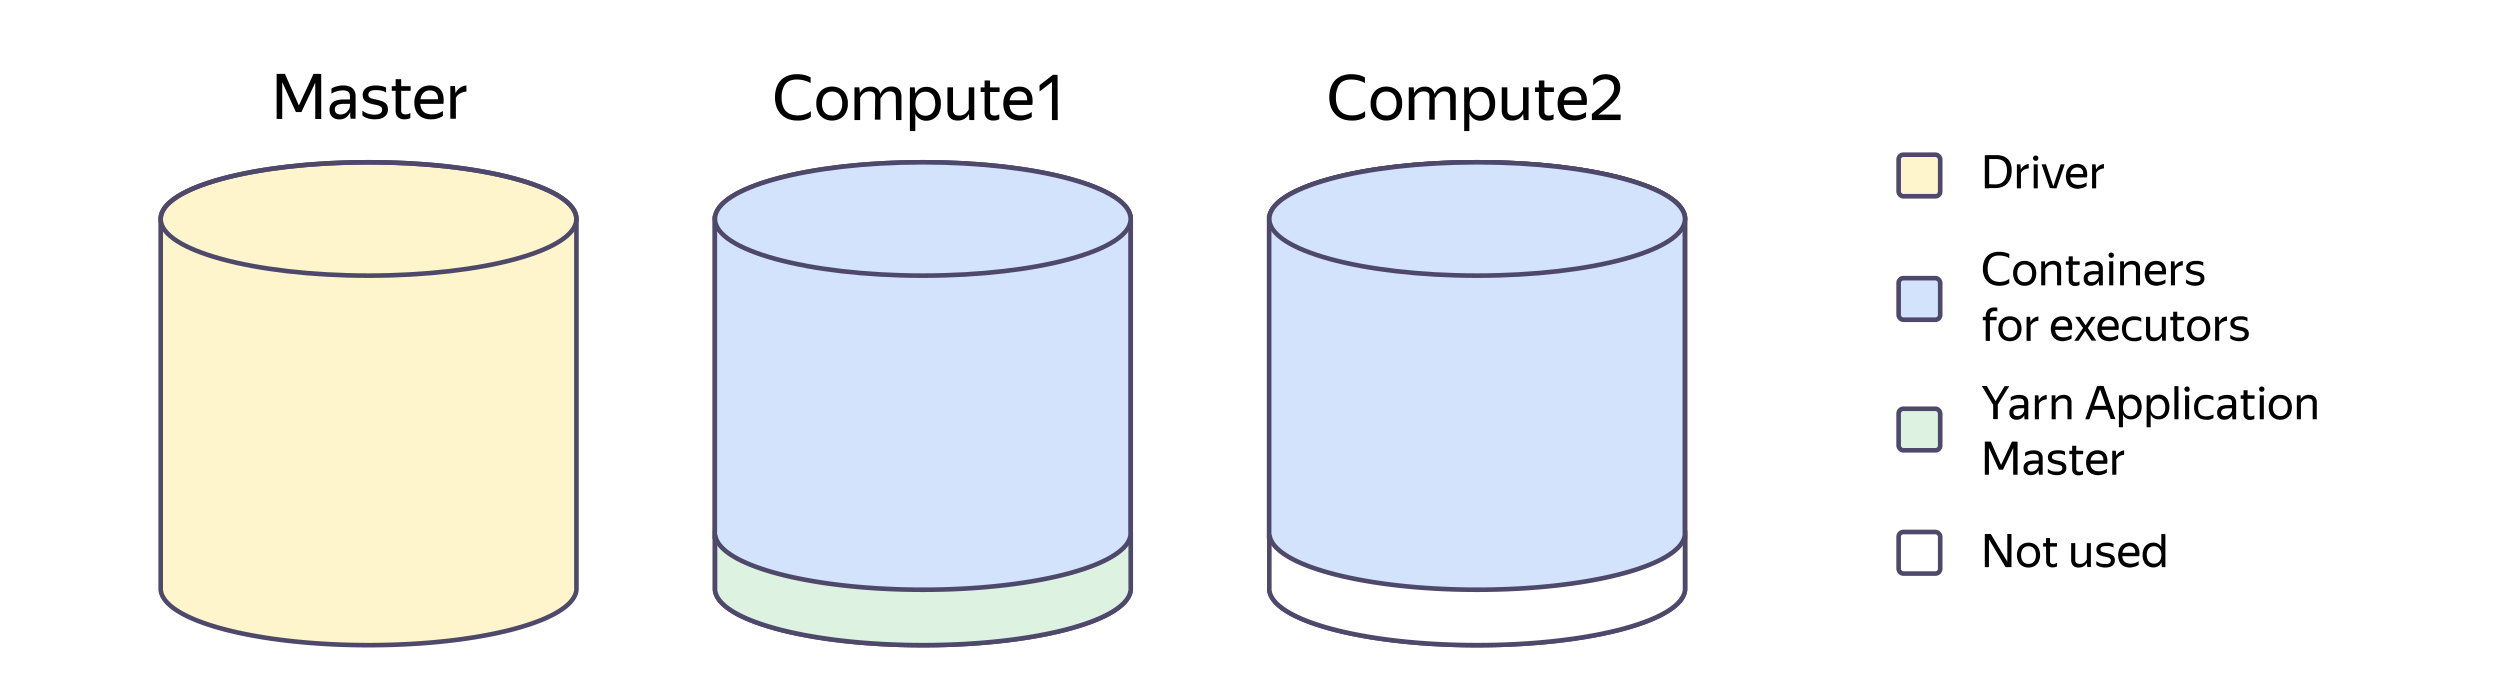<svg xmlns="http://www.w3.org/2000/svg" width="541.22" height="151.22"><path fill="#fff" d="M0 0h541.22v151.22H0z"/><path d="M172.63 26.1a5.63 5.63 0 0 1-2-.34 4.22 4.22 0 0 1-1.51-1 4.45 4.45 0 0 1-1-1.58 6.25 6.25 0 0 1-.34-2.1 6.54 6.54 0 0 1 .32-2.11 4.16 4.16 0 0 1 .92-1.57 4.05 4.05 0 0 1 1.51-1 5.8 5.8 0 0 1 2-.34 8.32 8.32 0 0 1 1.12.08 7.12 7.12 0 0 1 1 .24 4.65 4.65 0 0 1 .84.39v1.22a4.36 4.36 0 0 0-.87-.41 7.59 7.59 0 0 0-1-.27 6.59 6.59 0 0 0-1.09-.09 3.74 3.74 0 0 0-1.9.43 2.6 2.6 0 0 0-1.05 1.34 5.37 5.37 0 0 0-.37 2.14 5.12 5.12 0 0 0 .4 2.13 2.72 2.72 0 0 0 1.19 1.29 4 4 0 0 0 1.94.43 5 5 0 0 0 1-.1 4.91 4.91 0 0 0 .94-.3 4.3 4.3 0 0 0 .85-.5v1.23a2.81 2.81 0 0 1-.79.44 5.07 5.07 0 0 1-1 .28 5.93 5.93 0 0 1-1.11.07ZM180.12 26.1a3.55 3.55 0 0 1-1.73-.43 3.13 3.13 0 0 1-1.22-1.25 4.13 4.13 0 0 1-.45-2 4 4 0 0 1 .45-2 3.13 3.13 0 0 1 1.22-1.25 3.55 3.55 0 0 1 1.73-.43 3.64 3.64 0 0 1 1.76.43 3.06 3.06 0 0 1 1.22 1.25 4 4 0 0 1 .45 2 4.13 4.13 0 0 1-.45 2 3.06 3.06 0 0 1-1.22 1.25 3.64 3.64 0 0 1-1.76.43Zm0-1.08a2.24 2.24 0 0 0 1.14-.28 1.9 1.9 0 0 0 .78-.85 3.35 3.35 0 0 0 .29-1.47 3.29 3.29 0 0 0-.29-1.47 2 2 0 0 0-.78-.85 2.35 2.35 0 0 0-1.14-.28 2.26 2.26 0 0 0-1.11.28 2 2 0 0 0-.78.85 3.29 3.29 0 0 0-.28 1.47 3.35 3.35 0 0 0 .28 1.47 1.9 1.9 0 0 0 .78.85 2.16 2.16 0 0 0 1.11.25ZM189.47 20.99a1.43 1.43 0 0 0-.15-.72.94.94 0 0 0-.44-.37 1.92 1.92 0 0 0-.67-.11 2.08 2.08 0 0 0-.87.17 2 2 0 0 0-.64.47 4.42 4.42 0 0 0-.49.71v4.85h-1.23V18.9h1.05l.12 1.26a2.33 2.33 0 0 1 .51-.71 2.28 2.28 0 0 1 .77-.5 2.73 2.73 0 0 1 1.07-.19 2.17 2.17 0 0 1 1.47.49 2.13 2.13 0 0 1 .63 1.5v.08a.25.25 0 0 1 0 .08v5h-1.2Zm4.46.14a1.69 1.69 0 0 0-.15-.76 1 1 0 0 0-.44-.43 1.38 1.38 0 0 0-.67-.15 1.71 1.71 0 0 0-.88.21 2 2 0 0 0-.64.54 6.21 6.21 0 0 0-.49.76l-.14-.81a2.65 2.65 0 0 1 .54-.93 2.46 2.46 0 0 1 .84-.61 2.87 2.87 0 0 1 1.12-.22 2.36 2.36 0 0 1 1.13.25 1.71 1.71 0 0 1 .74.74 2.74 2.74 0 0 1 .26 1.26v5.01h-1.17ZM196.98 18.9h1.05l.12 1.39v.64l-.15 1.38.15 1.47v4.59h-1.17Zm.7 3.55v-.4a5.27 5.27 0 0 1 .26-1.29 3.34 3.34 0 0 1 .56-1 2.63 2.63 0 0 1 .88-.71 2.86 2.86 0 0 1 1.2-.25 3.12 3.12 0 0 1 1.53.4 3 3 0 0 1 1.14 1.21 4.32 4.32 0 0 1 .43 2.05 4.36 4.36 0 0 1-.44 2.06 3 3 0 0 1-1.16 1.21 3.08 3.08 0 0 1-1.56.41 2.54 2.54 0 0 1-1.21-.28 2.5 2.5 0 0 1-.89-.76 3.25 3.25 0 0 1-.56-1.15 5.21 5.21 0 0 1-.14-1.5Zm4.77 0a3.51 3.51 0 0 0-.26-1.43 1.88 1.88 0 0 0-.74-.87 2 2 0 0 0-1.09-.3 2.19 2.19 0 0 0-1.11.29 2 2 0 0 0-.79.86 3.15 3.15 0 0 0-.29 1.45 3.12 3.12 0 0 0 .29 1.45 2 2 0 0 0 .79.87 2.18 2.18 0 0 0 1.11.28 2.06 2.06 0 0 0 1.09-.29 2 2 0 0 0 .74-.87 3.6 3.6 0 0 0 .3-1.47ZM209.72 24.69a2.45 2.45 0 0 1-.52.72 2.37 2.37 0 0 1-.79.5 2.93 2.93 0 0 1-1.11.19 2.6 2.6 0 0 1-1.15-.25 1.79 1.79 0 0 1-.77-.75 2.61 2.61 0 0 1-.27-1.26V18.9h1.21v4.94a1.32 1.32 0 0 0 .17.72 1 1 0 0 0 .48.36 2 2 0 0 0 .67.1 2.31 2.31 0 0 0 .91-.16 2 2 0 0 0 .66-.46 2.87 2.87 0 0 0 .51-.7v-4.8h1.2v7.09h-1.07l-.1-1.27ZM212.3 19.92v-1h4.1v1Zm.85-2.5h1.19v6.74a.83.83 0 0 0 .24.66 1.2 1.2 0 0 0 .78.2 1.61 1.61 0 0 0 .51-.07 1.65 1.65 0 0 0 .46-.23v1.09a1.79 1.79 0 0 1-.57.21 3.43 3.43 0 0 1-.71.08 2.11 2.11 0 0 1-1.1-.26 1.51 1.51 0 0 1-.61-.67 2 2 0 0 1-.19-.86ZM220.85 26.1a4.21 4.21 0 0 1-2-.44 2.88 2.88 0 0 1-1.23-1.26 4.77 4.77 0 0 1-.16-3.51 3.22 3.22 0 0 1 .7-1.16 2.86 2.86 0 0 1 1.06-.72 3.42 3.42 0 0 1 1.33-.25 3.36 3.36 0 0 1 1.43.23 2.48 2.48 0 0 1 1 .8 3.09 3.09 0 0 1 .5 1.26 5.14 5.14 0 0 1 0 1.66h-5.58v-1h4.88l-.45.25a3 3 0 0 0 0-.91 1.74 1.74 0 0 0-.31-.69 1.3 1.3 0 0 0-.58-.42 2.05 2.05 0 0 0-.81-.15 2.14 2.14 0 0 0-.84.17 1.88 1.88 0 0 0-.67.48 2.23 2.23 0 0 0-.43.81 3.61 3.61 0 0 0-.16 1.14 3.43 3.43 0 0 0 .27 1.44 1.89 1.89 0 0 0 .83.87 3.12 3.12 0 0 0 1.35.29 4.6 4.6 0 0 0 .84-.08 3.9 3.9 0 0 0 .8-.25 7.58 7.58 0 0 0 .74-.4v1.07a3.41 3.41 0 0 1-.73.4 5.59 5.59 0 0 1-.85.25 4.6 4.6 0 0 1-.93.12ZM228.98 25.99h-1.24v-8.6l.23.17-2.92 2.25v-1.37l2.9-2.24h1ZM292.63 26.1a5.63 5.63 0 0 1-2-.34 4.22 4.22 0 0 1-1.51-1 4.45 4.45 0 0 1-1-1.58 6.25 6.25 0 0 1-.34-2.1 6.54 6.54 0 0 1 .32-2.11 4.16 4.16 0 0 1 .92-1.57 4.05 4.05 0 0 1 1.51-1 5.8 5.8 0 0 1 2-.34 8.32 8.32 0 0 1 1.12.08 7.12 7.12 0 0 1 1 .24 4.65 4.65 0 0 1 .84.39v1.22a4.36 4.36 0 0 0-.87-.41 7.59 7.59 0 0 0-1-.27 6.59 6.59 0 0 0-1.09-.09 3.74 3.74 0 0 0-1.9.43 2.6 2.6 0 0 0-1.05 1.34 5.37 5.37 0 0 0-.37 2.14 5.12 5.12 0 0 0 .4 2.13 2.72 2.72 0 0 0 1.19 1.29 4 4 0 0 0 1.94.43 5 5 0 0 0 1-.1 4.91 4.91 0 0 0 .94-.3 4.3 4.3 0 0 0 .85-.5v1.23a2.81 2.81 0 0 1-.79.44 5.07 5.07 0 0 1-1 .28 5.93 5.93 0 0 1-1.11.07ZM300.12 26.1a3.55 3.55 0 0 1-1.73-.43 3.13 3.13 0 0 1-1.22-1.25 4.13 4.13 0 0 1-.45-2 4 4 0 0 1 .45-2 3.13 3.13 0 0 1 1.22-1.25 3.55 3.55 0 0 1 1.73-.43 3.64 3.64 0 0 1 1.76.43 3.06 3.06 0 0 1 1.22 1.25 4 4 0 0 1 .45 2 4.13 4.13 0 0 1-.45 2 3.06 3.06 0 0 1-1.22 1.25 3.64 3.64 0 0 1-1.76.43Zm0-1.08a2.24 2.24 0 0 0 1.14-.28 1.9 1.9 0 0 0 .78-.85 3.35 3.35 0 0 0 .29-1.47 3.29 3.29 0 0 0-.29-1.47 2 2 0 0 0-.78-.85 2.35 2.35 0 0 0-1.14-.28 2.26 2.26 0 0 0-1.11.28 2 2 0 0 0-.78.85 3.29 3.29 0 0 0-.28 1.47 3.35 3.35 0 0 0 .28 1.47 1.9 1.9 0 0 0 .78.85 2.16 2.16 0 0 0 1.11.25ZM309.47 20.99a1.43 1.43 0 0 0-.15-.72.94.94 0 0 0-.44-.37 1.92 1.92 0 0 0-.67-.11 2.08 2.08 0 0 0-.87.17 2 2 0 0 0-.64.47 4.42 4.42 0 0 0-.49.71v4.85h-1.23V18.9h1.05l.12 1.26a2.33 2.33 0 0 1 .51-.71 2.28 2.28 0 0 1 .77-.5 2.73 2.73 0 0 1 1.07-.19 2.17 2.17 0 0 1 1.47.49 2.13 2.13 0 0 1 .63 1.5v.08a.25.25 0 0 1 0 .08v5h-1.2Zm4.46.14a1.69 1.69 0 0 0-.15-.76 1 1 0 0 0-.44-.43 1.38 1.38 0 0 0-.67-.15 1.71 1.71 0 0 0-.88.21 2 2 0 0 0-.64.54 6.21 6.21 0 0 0-.49.76l-.14-.81a2.65 2.65 0 0 1 .54-.93 2.46 2.46 0 0 1 .84-.61 2.87 2.87 0 0 1 1.12-.22 2.36 2.36 0 0 1 1.13.25 1.71 1.71 0 0 1 .74.74 2.74 2.74 0 0 1 .26 1.26v5.01h-1.17ZM316.98 18.9h1l.12 1.39v.64l-.15 1.38.15 1.47v4.59h-1.12Zm.7 3.55v-.4a5.27 5.27 0 0 1 .26-1.29 3.34 3.34 0 0 1 .56-1 2.63 2.63 0 0 1 .88-.71 2.86 2.86 0 0 1 1.2-.25 3.12 3.12 0 0 1 1.53.4 3 3 0 0 1 1.14 1.21 4.32 4.32 0 0 1 .43 2.05 4.36 4.36 0 0 1-.44 2.06 3 3 0 0 1-1.16 1.21 3.08 3.08 0 0 1-1.56.41 2.54 2.54 0 0 1-1.21-.28 2.5 2.5 0 0 1-.89-.76 3.25 3.25 0 0 1-.56-1.15 5.21 5.21 0 0 1-.14-1.5Zm4.77 0a3.51 3.51 0 0 0-.26-1.43 1.88 1.88 0 0 0-.74-.87 2 2 0 0 0-1.09-.3 2.19 2.19 0 0 0-1.11.29 2 2 0 0 0-.79.86 3.15 3.15 0 0 0-.29 1.45 3.12 3.12 0 0 0 .29 1.45 2 2 0 0 0 .79.87 2.18 2.18 0 0 0 1.11.28 2.06 2.06 0 0 0 1.09-.29 2 2 0 0 0 .74-.87 3.6 3.6 0 0 0 .3-1.47ZM329.72 24.69a2.45 2.45 0 0 1-.52.72 2.37 2.37 0 0 1-.79.5 2.93 2.93 0 0 1-1.11.19 2.6 2.6 0 0 1-1.15-.25 1.79 1.79 0 0 1-.77-.75 2.61 2.61 0 0 1-.27-1.26V18.9h1.21v4.94a1.32 1.32 0 0 0 .17.72 1 1 0 0 0 .48.36 2 2 0 0 0 .67.1 2.31 2.31 0 0 0 .91-.16 2 2 0 0 0 .66-.46 2.87 2.87 0 0 0 .51-.7v-4.8h1.2v7.09h-1.07l-.1-1.27ZM332.3 19.92v-1h4.1v1Zm.85-2.5h1.19v6.74a.83.83 0 0 0 .24.66 1.2 1.2 0 0 0 .78.2 1.61 1.61 0 0 0 .51-.07 1.65 1.65 0 0 0 .46-.23v1.09a1.79 1.79 0 0 1-.57.21 3.43 3.43 0 0 1-.71.08 2.11 2.11 0 0 1-1.1-.26 1.51 1.51 0 0 1-.61-.67 2 2 0 0 1-.19-.86ZM340.85 26.1a4.21 4.21 0 0 1-2-.44 2.88 2.88 0 0 1-1.23-1.26 4.77 4.77 0 0 1-.16-3.51 3.22 3.22 0 0 1 .7-1.16 2.86 2.86 0 0 1 1.06-.72 3.42 3.42 0 0 1 1.33-.25 3.36 3.36 0 0 1 1.43.23 2.48 2.48 0 0 1 1 .8 3.09 3.09 0 0 1 .5 1.26 5.14 5.14 0 0 1 0 1.66h-5.58v-1h4.88l-.45.25a3 3 0 0 0 0-.91 1.74 1.74 0 0 0-.31-.69 1.3 1.3 0 0 0-.58-.42 2.05 2.05 0 0 0-.81-.15 2.14 2.14 0 0 0-.84.17 1.88 1.88 0 0 0-.67.48 2.23 2.23 0 0 0-.43.81 3.61 3.61 0 0 0-.16 1.14 3.43 3.43 0 0 0 .27 1.44 1.89 1.89 0 0 0 .83.87 3.12 3.12 0 0 0 1.35.29 4.6 4.6 0 0 0 .84-.08 3.9 3.9 0 0 0 .8-.25 7.58 7.58 0 0 0 .74-.4v1.07a3.41 3.41 0 0 1-.73.4 5.59 5.59 0 0 1-.85.25 4.6 4.6 0 0 1-.93.12ZM350.83 25.99h-6.21v-1.32c.77-.62 1.43-1.17 2-1.64s1-.9 1.38-1.27a8.14 8.14 0 0 0 .85-1 3.55 3.55 0 0 0 .45-.89 3.14 3.14 0 0 0 .13-.86 2 2 0 0 0-.23-1 1.62 1.62 0 0 0-.66-.61 2.12 2.12 0 0 0-1-.22 2.89 2.89 0 0 0-.91.15 3.39 3.39 0 0 0-.89.45 5.59 5.59 0 0 0-.83.74v-1.35a4.08 4.08 0 0 1 .79-.61 3.16 3.16 0 0 1 .89-.37 4.09 4.09 0 0 1 1-.12 3.86 3.86 0 0 1 1.69.34 2.59 2.59 0 0 1 1.1 1 2.88 2.88 0 0 1 .38 1.5 3.77 3.77 0 0 1-.15 1.06 3.58 3.58 0 0 1-.47 1 8.15 8.15 0 0 1-.91 1.12c-.39.4-.87.84-1.44 1.33s-1.26 1-2.07 1.65l-.12-.26h5.26Z"/><path fill="#fff5cc" stroke="#4e496b" stroke-miterlimit="10" d="M124.79 47.4c0-6.78-20.15-12.27-45-12.27s-45 5.49-45 12.27v80.27c.54 6.65 20.46 12 45 12s44.44-5.35 45-12v-80a2.48 2.48 0 0 0 0-.27Z"/><ellipse cx="79.78" cy="47.4" fill="none" stroke="#4e496b" stroke-miterlimit="10" rx="45" ry="12.27"/><path fill="#d3e3fc" stroke="#4e496b" stroke-miterlimit="10" d="M244.79 47.4c0-6.78-20.15-12.27-45-12.27s-45 5.49-45 12.27v80.27c.54 6.65 20.46 12 45 12s44.44-5.35 45-12v-80a2.48 2.48 0 0 0 0-.27Z"/><path fill="#ddf2e1" stroke="#4e496b" stroke-miterlimit="10" d="M244.79 115.4c0-6.78-20.15-12.27-45-12.27s-45 5.49-45 12.27v12.27c.54 6.65 20.46 12 45 12s44.44-5.35 45-12v-12a2.48 2.48 0 0 0 0-.27Z"/><ellipse cx="319.78" cy="47.4" fill="none" stroke="#4e496b" stroke-miterlimit="10" rx="45" ry="12.27"/><path d="M59.89 15.99h1.21v9.76h-1.21Zm4.73 8.27h-.56l-3.77-8.27h1.39l3.38 7.66Zm.63 0h-1.21l3.84-8.27h1.27Zm3-8.26h1.29v9.76h-1.29ZM75.73 22.99l.27.63a2.5 2.5 0 0 1-.08.4 2.77 2.77 0 0 1-.26.57 2.52 2.52 0 0 1-.47.6 2.07 2.07 0 0 1-.72.48 2.74 2.74 0 0 1-1 .18 2.45 2.45 0 0 1-1.11-.24 1.83 1.83 0 0 1-.75-.71 2.22 2.22 0 0 1-.26-1.13 2.1 2.1 0 0 1 .36-1.27 2.19 2.19 0 0 1 1.06-.74 5.57 5.57 0 0 1 1.69-.23h1.42v.95h-1.35a4.22 4.22 0 0 0-1.16.13 1.35 1.35 0 0 0-.67.41 1.08 1.08 0 0 0-.21.68 1.25 1.25 0 0 0 .13.56.92.92 0 0 0 .4.38 1.4 1.4 0 0 0 .66.14 1.88 1.88 0 0 0 1-.23 2.14 2.14 0 0 0 .64-.54 2.61 2.61 0 0 0 .35-.61 1.13 1.13 0 0 0 .06-.41Zm-1.69-3.41a4 4 0 0 0-.74.08 4.5 4.5 0 0 0-.77.23 5 5 0 0 0-.77.38v-1.09a4.23 4.23 0 0 1 1.16-.5 4.89 4.89 0 0 1 1.29-.18 4.08 4.08 0 0 1 1.49.24 2 2 0 0 1 .92.75 2.37 2.37 0 0 1 .36 1.27v4.39a5 5 0 0 0 0 .55h-1.07c0-.13-.05-.31-.08-.54s0-.43 0-.61l-.07-.73v-2.9a1.63 1.63 0 0 0-.16-.79 1 1 0 0 0-.53-.44 3 3 0 0 0-1.03-.13ZM81.07 25.83a4.81 4.81 0 0 1-1-.1 4 4 0 0 1-.9-.29 2.66 2.66 0 0 1-.71-.44v-1.07a2.47 2.47 0 0 0 .5.36 4 4 0 0 0 .63.29 4.21 4.21 0 0 0 .72.18 4.76 4.76 0 0 0 .75.07 3.82 3.82 0 0 0 .72-.07 1.72 1.72 0 0 0 .53-.21.84.84 0 0 0 .31-.34 1 1 0 0 0 .1-.46.88.88 0 0 0-.14-.51 1.2 1.2 0 0 0-.52-.34 6.76 6.76 0 0 0-1.08-.28 7 7 0 0 1-1.16-.32 2.48 2.48 0 0 1-.76-.43 1.44 1.44 0 0 1-.41-.57 2 2 0 0 1-.13-.76 1.78 1.78 0 0 1 .34-1.1 2.24 2.24 0 0 1 1-.7 4.31 4.31 0 0 1 1.51-.24 5.69 5.69 0 0 1 .83.06 7.65 7.65 0 0 1 .78.16 2.41 2.41 0 0 1 .6.25v1.08a2.2 2.2 0 0 0-.59-.31 4.62 4.62 0 0 0-.73-.17 4.54 4.54 0 0 0-.85-.06 3.51 3.51 0 0 0-.94.1 1.17 1.17 0 0 0-.55.33.94.94 0 0 0-.17.57 1 1 0 0 0 .06.36.59.59 0 0 0 .24.26 2.29 2.29 0 0 0 .53.22 8.3 8.3 0 0 0 .88.21 7.56 7.56 0 0 1 1.18.32 2.62 2.62 0 0 1 .78.44 1.39 1.39 0 0 1 .43.59 2.18 2.18 0 0 1 .13.81 1.91 1.91 0 0 1-.19.89 1.77 1.77 0 0 1-.56.66 2.53 2.53 0 0 1-.89.42 4.82 4.82 0 0 1-1.27.14ZM84.81 19.66v-1h4.09v1Zm.84-2.51h1.2v6.75a.83.83 0 0 0 .23.65 1.17 1.17 0 0 0 .79.21 1.7 1.7 0 0 0 .51-.08 1.57 1.57 0 0 0 .45-.22v1.09a1.7 1.7 0 0 1-.57.21 3.33 3.33 0 0 1-.7.07 2 2 0 0 1-1.11-.26 1.54 1.54 0 0 1-.61-.66 2 2 0 0 1-.19-.86ZM93.35 25.83a4.14 4.14 0 0 1-2-.43 2.85 2.85 0 0 1-1.24-1.26 4.45 4.45 0 0 1-.41-2 4.4 4.4 0 0 1 .28-1.52 3.46 3.46 0 0 1 .7-1.16 3.11 3.11 0 0 1 1.06-.72 3.67 3.67 0 0 1 1.34-.24 3.4 3.4 0 0 1 1.4.27 2.37 2.37 0 0 1 1 .8 3 3 0 0 1 .5 1.26 5.12 5.12 0 0 1 0 1.66h-5.62v-1h4.87l-.45.24a2.71 2.71 0 0 0 0-.91 1.71 1.71 0 0 0-.32-.68 1.44 1.44 0 0 0-.57-.43 2.31 2.31 0 0 0-.82-.14 2.13 2.13 0 0 0-.84.16 1.68 1.68 0 0 0-.66.49 2.13 2.13 0 0 0-.44.8 3.94 3.94 0 0 0-.15 1.14 3.2 3.2 0 0 0 .28 1.43 1.76 1.76 0 0 0 .83.87 3 3 0 0 0 1.41.3 4.6 4.6 0 0 0 .84-.08 3.74 3.74 0 0 0 .8-.26 4.06 4.06 0 0 0 .74-.4v1.08a3.89 3.89 0 0 1-.73.39 4.43 4.43 0 0 1-.85.25 4.6 4.6 0 0 1-.95.09ZM100.98 19.83a3.48 3.48 0 0 0-1 .22 2.65 2.65 0 0 0-.79.46 2 2 0 0 0-.5.7v4.49h-1.2v-7.07h1l.12 1.54a3.32 3.32 0 0 1 .57-.82 3.13 3.13 0 0 1 .78-.57 3 3 0 0 1 1-.28Z"/><path fill="#d3e3fc" stroke="#4e496b" stroke-miterlimit="10" d="M244.75 115.83a3.28 3.28 0 0 0 0-.43 3 3 0 0 0 0-.43v-67.8h-90v69h.14c1.46 6.42 21 11.5 44.9 11.5s43.44-5.08 44.9-11.5h.06Z"/><ellipse cx="199.78" cy="47.4" fill="#d3e3fc" stroke="#4e496b" stroke-miterlimit="10" rx="45" ry="12.27"/><path fill="#d3e3fc" stroke="#4e496b" stroke-miterlimit="10" d="M364.79 47.4c0-6.78-20.15-12.27-45-12.27s-45 5.49-45 12.27v80.27c.54 6.65 20.46 12 45 12s44.44-5.35 45-12v-80a2.48 2.48 0 0 0 0-.27Z"/><path fill="#fff" stroke="#4e496b" stroke-miterlimit="10" d="M364.79 115.4c0-6.78-20.15-12.27-45-12.27s-45 5.49-45 12.27v12.27c.54 6.65 20.46 12 45 12s44.44-5.35 45-12v-12a2.48 2.48 0 0 0 0-.27Z"/><path fill="#d3e3fc" stroke="#4e496b" stroke-miterlimit="10" d="M364.75 115.83a3.28 3.28 0 0 0 0-.43 3 3 0 0 0 0-.43v-67.8h-90v69h.14c1.46 6.42 21 11.5 44.9 11.5s43.44-5.08 44.9-11.5h.06Z"/><ellipse cx="319.78" cy="47.4" fill="#d3e3fc" stroke="#4e496b" stroke-miterlimit="10" rx="45" ry="12.27"/><path d="M429.69 33.6h.94v7.17h-.94Zm2.3 6.32a3 3 0 0 0 1-.17 2.08 2.08 0 0 0 .78-.53 2.46 2.46 0 0 0 .51-.9 4.28 4.28 0 0 0 .2-1.33 3.71 3.71 0 0 0-.18-1.25 1.91 1.91 0 0 0-.5-.78 1.81 1.81 0 0 0-.75-.4 3.58 3.58 0 0 0-.95-.12h-1.76v-.86h1.76a4.78 4.78 0 0 1 1.34.17 2.77 2.77 0 0 1 1.08.55 2.52 2.52 0 0 1 .72 1 4.26 4.26 0 0 1 .26 1.59 4.94 4.94 0 0 1-.26 1.66 3.28 3.28 0 0 1-.73 1.2 3.11 3.11 0 0 1-1.12.73 4 4 0 0 1-1.4.24h-1.65v-.85ZM439.2 36.46a2.43 2.43 0 0 0-.74.16 1.74 1.74 0 0 0-.58.34 1.46 1.46 0 0 0-.37.51v3.3h-.88v-5.19h.77l.09 1.13a2.11 2.11 0 0 1 1-1 2 2 0 0 1 .7-.21ZM440.72 34.82a.58.58 0 0 1-.43-.17.54.54 0 0 1-.16-.4.56.56 0 0 1 .16-.41.54.54 0 0 1 .43-.17.52.52 0 0 1 .3.08.55.55 0 0 1 .19.21.54.54 0 0 1 .07.29.59.59 0 0 1-.07.29.54.54 0 0 1-.49.28Zm-.45.76h.88v5.19h-.88ZM441.98 35.58h.95l1.72 5.15h-.88Zm5 0-1.78 5.19h-.83l1.73-5.19ZM449.91 40.87a3.12 3.12 0 0 1-1.46-.32 2.13 2.13 0 0 1-.9-.93 3.51 3.51 0 0 1-.12-2.58 2.33 2.33 0 0 1 .51-.85 2.08 2.08 0 0 1 .78-.53 2.63 2.63 0 0 1 1-.18 2.37 2.37 0 0 1 1 .2 1.77 1.77 0 0 1 .72.58 2.42 2.42 0 0 1 .37.93 3.85 3.85 0 0 1 0 1.22h-4.1v-.74h3.58l-.33.18a2.08 2.08 0 0 0 0-.67 1.28 1.28 0 0 0-.23-.5 1.06 1.06 0 0 0-.43-.32 1.57 1.57 0 0 0-.6-.1 1.54 1.54 0 0 0-.61.12 1.23 1.23 0 0 0-.49.35 1.57 1.57 0 0 0-.32.6 2.66 2.66 0 0 0-.12.84 2.49 2.49 0 0 0 .2 1 1.35 1.35 0 0 0 .61.64 2.26 2.26 0 0 0 1 .22 3.18 3.18 0 0 0 .62-.06 3.12 3.12 0 0 0 .59-.19 3.5 3.5 0 0 0 .54-.29v.79a3 3 0 0 1-.53.29 3.26 3.26 0 0 1-.63.18 3.71 3.71 0 0 1-.65.12ZM455.48 36.46a2.43 2.43 0 0 0-.74.16 1.74 1.74 0 0 0-.58.34 1.46 1.46 0 0 0-.37.51v3.3h-.88v-5.19h.77l.09 1.13a2.11 2.11 0 0 1 1-1 2 2 0 0 1 .7-.21ZM429.69 115.6h.89v7.17h-.89Zm.2 0h1.09l3.93 6.57.36.6h-1.09l-3.93-6.56Zm4.67 0h.9v7.17h-.9ZM439.14 122.87a2.55 2.55 0 0 1-1.27-.32 2.28 2.28 0 0 1-.9-.92 3.39 3.39 0 0 1 0-2.92 2.28 2.28 0 0 1 .9-.92 2.54 2.54 0 0 1 1.27-.31 2.62 2.62 0 0 1 1.29.31 2.28 2.28 0 0 1 .9.92 3.39 3.39 0 0 1 0 2.92 2.28 2.28 0 0 1-.9.92 2.62 2.62 0 0 1-1.29.32Zm0-.79a1.69 1.69 0 0 0 .84-.21 1.46 1.46 0 0 0 .57-.63 2.86 2.86 0 0 0 0-2.15 1.46 1.46 0 0 0-.57-.63 1.68 1.68 0 0 0-.84-.2 1.58 1.58 0 0 0-.82.2 1.46 1.46 0 0 0-.57.63 2.86 2.86 0 0 0 0 2.15 1.46 1.46 0 0 0 .57.63 1.59 1.59 0 0 0 .82.21ZM442.31 118.33v-.75h3v.75Zm.62-1.84h.88v5a.62.62 0 0 0 .17.48.88.88 0 0 0 .58.15 1.21 1.21 0 0 0 .42-.13 1.66 1.66 0 0 0 .33-.16v.8a1.69 1.69 0 0 1-.42.15 2.31 2.31 0 0 1-.52.06 1.62 1.62 0 0 1-.81-.19 1.11 1.11 0 0 1-.45-.49 1.52 1.52 0 0 1-.14-.63ZM451.77 121.84a1.88 1.88 0 0 1-.38.52 1.65 1.65 0 0 1-.58.37 2.27 2.27 0 0 1-.82.14 1.86 1.86 0 0 1-.84-.18 1.29 1.29 0 0 1-.56-.55 1.88 1.88 0 0 1-.21-.93v-3.63h.89v3.63a.93.93 0 0 0 .13.53.71.71 0 0 0 .35.26 1.53 1.53 0 0 0 .49.08 1.71 1.71 0 0 0 .67-.12 1.54 1.54 0 0 0 .49-.34 2.23 2.23 0 0 0 .37-.51v-3.53h.88v5.19h-.78l-.08-.93ZM455.75 122.87a3.65 3.65 0 0 1-.74-.08 3.19 3.19 0 0 1-.66-.21 2.41 2.41 0 0 1-.52-.32v-.79a1.54 1.54 0 0 0 .37.27 2.78 2.78 0 0 0 .46.21 2.93 2.93 0 0 0 .53.13 3.31 3.31 0 0 0 .55 0 2.73 2.73 0 0 0 .53 0 1.76 1.76 0 0 0 .39-.15.68.68 0 0 0 .23-.25.77.77 0 0 0 .07-.34.63.63 0 0 0-.1-.38.8.8 0 0 0-.39-.25 4.75 4.75 0 0 0-.81-.2 5.26 5.26 0 0 1-.85-.24 2 2 0 0 1-.56-.31 1 1 0 0 1-.3-.42 1.4 1.4 0 0 1-.1-.56 1.28 1.28 0 0 1 .25-.81 1.62 1.62 0 0 1 .72-.51 3 3 0 0 1 1.1-.18 4.3 4.3 0 0 1 .62 0 4.78 4.78 0 0 1 .57.12 1.62 1.62 0 0 1 .44.19v.79a1.61 1.61 0 0 0-.43-.23 3 3 0 0 0-.54-.13 4.09 4.09 0 0 0-.63 0 2.25 2.25 0 0 0-.69.08.76.76 0 0 0-.4.24.6.6 0 0 0-.13.42.71.71 0 0 0 .05.26.46.46 0 0 0 .18.19 1.39 1.39 0 0 0 .38.16l.65.16a4.93 4.93 0 0 1 .87.23 2.18 2.18 0 0 1 .57.32 1.07 1.07 0 0 1 .32.44 1.72 1.72 0 0 1 .09.6 1.51 1.51 0 0 1-.14.65 1.36 1.36 0 0 1-.41.49 2.05 2.05 0 0 1-.65.3 3.44 3.44 0 0 1-.89.11ZM461.22 122.87a3.12 3.12 0 0 1-1.46-.32 2.13 2.13 0 0 1-.9-.93 3.51 3.51 0 0 1-.12-2.58 2.33 2.33 0 0 1 .51-.85 2.08 2.08 0 0 1 .78-.53 2.63 2.63 0 0 1 1-.18 2.37 2.37 0 0 1 1 .2 1.77 1.77 0 0 1 .72.58 2.42 2.42 0 0 1 .37.93 3.85 3.85 0 0 1 0 1.22h-4.14v-.74h3.58l-.33.18a2.08 2.08 0 0 0 0-.67 1.28 1.28 0 0 0-.23-.5 1.06 1.06 0 0 0-.43-.32 1.57 1.57 0 0 0-.6-.1 1.54 1.54 0 0 0-.61.12 1.23 1.23 0 0 0-.49.35 1.57 1.57 0 0 0-.32.6 2.66 2.66 0 0 0-.12.84 2.49 2.49 0 0 0 .2 1 1.35 1.35 0 0 0 .61.64 2.26 2.26 0 0 0 1 .22 3.18 3.18 0 0 0 .62-.06 3.12 3.12 0 0 0 .59-.19 3.5 3.5 0 0 0 .54-.29v.79a3 3 0 0 1-.53.29 3.26 3.26 0 0 1-.63.18 3.71 3.71 0 0 1-.61.12ZM463.85 120.17a3.22 3.22 0 0 1 .32-1.51 2.11 2.11 0 0 1 .86-.89 2.3 2.3 0 0 1 1.16-.29 2 2 0 0 1 1.11.3 2 2 0 0 1 .71.84 3.14 3.14 0 0 1 .24 1.28v.29a4.19 4.19 0 0 1-.12 1 2.67 2.67 0 0 1-.37.86 1.87 1.87 0 0 1-.64.58 2 2 0 0 1-.94.22 2.3 2.3 0 0 1-1.15-.3 2.11 2.11 0 0 1-.86-.89 3.25 3.25 0 0 1-.32-1.49Zm4.06 0a2.37 2.37 0 0 0-.21-1.07 1.46 1.46 0 0 0-.57-.63 1.64 1.64 0 0 0-.82-.21 1.52 1.52 0 0 0-.8.21 1.41 1.41 0 0 0-.56.64 2.54 2.54 0 0 0-.2 1.06 2.49 2.49 0 0 0 .2 1 1.41 1.41 0 0 0 .56.64 1.52 1.52 0 0 0 .8.22 1.64 1.64 0 0 0 .82-.21 1.49 1.49 0 0 0 .57-.64 2.38 2.38 0 0 0 .21-1.01Zm.1 2.6-.11-1.6.11-1.08-.11-1v-3.47h.88v7.17ZM432.8 61.87a4.16 4.16 0 0 1-1.45-.25 3.11 3.11 0 0 1-1.11-.73 3.26 3.26 0 0 1-.72-1.16 4.4 4.4 0 0 1-.25-1.54 4.91 4.91 0 0 1 .23-1.55 3 3 0 0 1 .68-1.16 2.81 2.81 0 0 1 1.11-.72 4 4 0 0 1 1.49-.25 5.55 5.55 0 0 1 .82.06 4.13 4.13 0 0 1 .75.17 2.65 2.65 0 0 1 .63.25v.9a3.08 3.08 0 0 0-.63-.31 4.58 4.58 0 0 0-.75-.19 4.43 4.43 0 0 0-.81-.07 2.78 2.78 0 0 0-1.39.31 1.92 1.92 0 0 0-.82 1 4 4 0 0 0-.27 1.57 3.66 3.66 0 0 0 .3 1.57 1.94 1.94 0 0 0 .87.94 3 3 0 0 0 1.42.32 3.87 3.87 0 0 0 .77-.08 3.26 3.26 0 0 0 .69-.22 3.46 3.46 0 0 0 .62-.36v.9a2.18 2.18 0 0 1-.57.32 4.11 4.11 0 0 1-.75.21 4.6 4.6 0 0 1-.86.07ZM438.31 61.87a2.55 2.55 0 0 1-1.27-.32 2.28 2.28 0 0 1-.9-.92 3.39 3.39 0 0 1 0-2.92 2.28 2.28 0 0 1 .9-.92 2.54 2.54 0 0 1 1.27-.31 2.62 2.62 0 0 1 1.29.31 2.28 2.28 0 0 1 .9.92 3.39 3.39 0 0 1 0 2.92 2.28 2.28 0 0 1-.9.92 2.62 2.62 0 0 1-1.29.32Zm0-.79a1.69 1.69 0 0 0 .84-.21 1.46 1.46 0 0 0 .57-.63 2.86 2.86 0 0 0 0-2.15 1.46 1.46 0 0 0-.57-.63 1.68 1.68 0 0 0-.84-.2 1.58 1.58 0 0 0-.82.2 1.46 1.46 0 0 0-.57.63 2.86 2.86 0 0 0 0 2.15 1.46 1.46 0 0 0 .57.63 1.59 1.59 0 0 0 .82.21ZM444.36 57.26a1.78 1.78 0 0 0-.69.12 1.41 1.41 0 0 0-.51.35 2 2 0 0 0-.38.51v3.53h-.88v-5.19h.83v.93a1.55 1.55 0 0 1 .39-.53 1.65 1.65 0 0 1 .6-.37 2.22 2.22 0 0 1 .81-.13 2 2 0 0 1 .89.18 1.34 1.34 0 0 1 .59.54 1.94 1.94 0 0 1 .2.93v3.64h-.88v-3.55a1.15 1.15 0 0 0-.12-.57.73.73 0 0 0-.35-.3 1.51 1.51 0 0 0-.5-.09ZM447.23 57.33v-.75h3v.75Zm.62-1.84h.88v5a.62.62 0 0 0 .17.48.88.88 0 0 0 .58.15 1.21 1.21 0 0 0 .38-.06 1.66 1.66 0 0 0 .33-.16v.8a1.69 1.69 0 0 1-.42.15 2.31 2.31 0 0 1-.52.06 1.62 1.62 0 0 1-.81-.19 1.11 1.11 0 0 1-.45-.49 1.52 1.52 0 0 1-.14-.63ZM454.36 59.77l.2.46c0 .06 0 .16-.06.29a2.42 2.42 0 0 1-.19.42 2.26 2.26 0 0 1-.34.44 1.86 1.86 0 0 1-.54.35 2 2 0 0 1-.77.14 1.73 1.73 0 0 1-.81-.18 1.32 1.32 0 0 1-.55-.52 1.67 1.67 0 0 1-.2-.83 1.54 1.54 0 0 1 .27-.94 1.61 1.61 0 0 1 .78-.54 3.75 3.75 0 0 1 1.24-.17h1.08v.7h-1a2.87 2.87 0 0 0-.85.1.83.83 0 0 0-.49.3.75.75 0 0 0-.16.5.8.8 0 0 0 .1.41.66.66 0 0 0 .29.28 1.14 1.14 0 0 0 .48.1 1.39 1.39 0 0 0 .7-.17 1.54 1.54 0 0 0 .47-.4 1.74 1.74 0 0 0 .26-.44 1.11 1.11 0 0 0 .09-.3Zm-1.24-2.51a2.62 2.62 0 0 0-.54.06 3.08 3.08 0 0 0-.57.17 3 3 0 0 0-.57.28v-.78a3.06 3.06 0 0 1 .86-.37 3.43 3.43 0 0 1 .94-.13 3 3 0 0 1 1.1.18 1.36 1.36 0 0 1 .67.55 1.73 1.73 0 0 1 .23.93V61.78h-.8a2.87 2.87 0 0 1-.05-.4 3.89 3.89 0 0 1 0-.44l-.05-.54v-2.14a1.19 1.19 0 0 0-.12-.58.66.66 0 0 0-.39-.32 2.07 2.07 0 0 0-.71-.1ZM457.07 55.82a.58.58 0 0 1-.43-.17.54.54 0 0 1-.16-.4.56.56 0 0 1 .16-.41.54.54 0 0 1 .43-.17.52.52 0 0 1 .3.08.55.55 0 0 1 .19.21.54.54 0 0 1 .07.29.59.59 0 0 1-.07.29.54.54 0 0 1-.49.28Zm-.45.76h.88v5.19h-.88ZM461.39 57.26a1.78 1.78 0 0 0-.69.12 1.41 1.41 0 0 0-.51.35 2 2 0 0 0-.38.51v3.53h-.83v-5.19h.83v.93a1.55 1.55 0 0 1 .39-.53 1.65 1.65 0 0 1 .6-.37 2.22 2.22 0 0 1 .81-.13 2 2 0 0 1 .89.18 1.34 1.34 0 0 1 .59.54 1.94 1.94 0 0 1 .2.93v3.64h-.88v-3.55a1.15 1.15 0 0 0-.12-.57.73.73 0 0 0-.35-.3 1.51 1.51 0 0 0-.55-.09ZM466.98 61.87a3.12 3.12 0 0 1-1.46-.32 2.13 2.13 0 0 1-.9-.93 3.51 3.51 0 0 1-.12-2.58 2.33 2.33 0 0 1 .51-.85 2.08 2.08 0 0 1 .78-.53 2.63 2.63 0 0 1 1-.18 2.37 2.37 0 0 1 1 .2 1.77 1.77 0 0 1 .72.58 2.42 2.42 0 0 1 .37.93 3.85 3.85 0 0 1 0 1.22h-4.1v-.74h3.58l-.33.18a2.08 2.08 0 0 0 0-.67 1.28 1.28 0 0 0-.23-.5 1.06 1.06 0 0 0-.43-.32 1.57 1.57 0 0 0-.6-.1 1.54 1.54 0 0 0-.61.12 1.23 1.23 0 0 0-.49.35 1.57 1.57 0 0 0-.32.6 2.66 2.66 0 0 0-.12.84 2.49 2.49 0 0 0 .2 1 1.35 1.35 0 0 0 .61.64 2.26 2.26 0 0 0 1 .22 3.18 3.18 0 0 0 .62-.06 3.12 3.12 0 0 0 .59-.19 3.5 3.5 0 0 0 .54-.29v.79a3 3 0 0 1-.53.29 3.26 3.26 0 0 1-.63.18 3.71 3.71 0 0 1-.65.12ZM472.55 57.46a2.43 2.43 0 0 0-.74.16 1.74 1.74 0 0 0-.58.34 1.46 1.46 0 0 0-.37.51v3.3h-.88v-5.19h.77l.09 1.13a2.11 2.11 0 0 1 1-1 2 2 0 0 1 .7-.21ZM475.18 61.87a3.65 3.65 0 0 1-.74-.08 3.19 3.19 0 0 1-.66-.21 2.41 2.41 0 0 1-.52-.32v-.79a1.54 1.54 0 0 0 .37.27 2.78 2.78 0 0 0 .46.21 2.93 2.93 0 0 0 .53.13 3.31 3.31 0 0 0 .55 0 2.73 2.73 0 0 0 .53 0 1.76 1.76 0 0 0 .39-.15.78.78 0 0 0 .23-.25.77.77 0 0 0 .07-.34.63.63 0 0 0-.1-.38.8.8 0 0 0-.39-.25 4.75 4.75 0 0 0-.81-.2 5.26 5.26 0 0 1-.85-.24 2 2 0 0 1-.56-.31 1 1 0 0 1-.3-.42 1.4 1.4 0 0 1-.1-.56 1.28 1.28 0 0 1 .25-.81 1.59 1.59 0 0 1 .71-.51 3.11 3.11 0 0 1 1.11-.18 4.3 4.3 0 0 1 .62 0 4.78 4.78 0 0 1 .57.12 1.62 1.62 0 0 1 .44.19v.79a1.61 1.61 0 0 0-.43-.23 3 3 0 0 0-.54-.13 4.09 4.09 0 0 0-.63 0 2.25 2.25 0 0 0-.69.08.76.76 0 0 0-.4.24.6.6 0 0 0-.13.42 1 1 0 0 0 0 .26.57.57 0 0 0 .19.19 1.27 1.27 0 0 0 .38.16l.65.16a4.93 4.93 0 0 1 .87.23 2.18 2.18 0 0 1 .57.32 1.07 1.07 0 0 1 .32.44 1.72 1.72 0 0 1 .09.6 1.51 1.51 0 0 1-.14.65 1.36 1.36 0 0 1-.41.49 2.05 2.05 0 0 1-.65.3 3.44 3.44 0 0 1-.85.11ZM429.25 69.33v-.75h3v.75Zm.63 4.44v-5.32a2.26 2.26 0 0 1 .22-1 1.51 1.51 0 0 1 .64-.66 1.88 1.88 0 0 1 1-.23 2.06 2.06 0 0 1 .36 0 .94.94 0 0 1 .3.07v.8a1.05 1.05 0 0 0-.26-.07 2 2 0 0 0-.36 0 1.08 1.08 0 0 0-.52.12.81.81 0 0 0-.35.38 1.54 1.54 0 0 0-.12.65v5.32ZM435.12 73.87a2.55 2.55 0 0 1-1.27-.32 2.28 2.28 0 0 1-.9-.92 3.39 3.39 0 0 1 0-2.92 2.28 2.28 0 0 1 .9-.92 2.54 2.54 0 0 1 1.27-.31 2.62 2.62 0 0 1 1.29.31 2.28 2.28 0 0 1 .9.92 3.39 3.39 0 0 1 0 2.92 2.28 2.28 0 0 1-.9.92 2.62 2.62 0 0 1-1.29.32Zm0-.79a1.69 1.69 0 0 0 .84-.21 1.46 1.46 0 0 0 .57-.63 2.86 2.86 0 0 0 0-2.15 1.46 1.46 0 0 0-.57-.63 1.68 1.68 0 0 0-.84-.2 1.58 1.58 0 0 0-.82.2 1.46 1.46 0 0 0-.57.63 2.86 2.86 0 0 0 0 2.15 1.46 1.46 0 0 0 .57.63 1.59 1.59 0 0 0 .82.21ZM441.28 69.46a2.43 2.43 0 0 0-.74.16 1.74 1.74 0 0 0-.56.37 1.46 1.46 0 0 0-.37.51v3.3h-.88v-5.22h.77l.09 1.13a2.11 2.11 0 0 1 1-1 2 2 0 0 1 .7-.21ZM446.65 73.87a3.12 3.12 0 0 1-1.46-.32 2.13 2.13 0 0 1-.9-.93 3.51 3.51 0 0 1-.12-2.58 2.33 2.33 0 0 1 .51-.85 2.08 2.08 0 0 1 .78-.53 2.63 2.63 0 0 1 1-.18 2.37 2.37 0 0 1 1 .2 1.77 1.77 0 0 1 .72.58 2.42 2.42 0 0 1 .37.93 3.85 3.85 0 0 1 0 1.22h-4.1v-.74h3.58l-.33.18a2.08 2.08 0 0 0 0-.67 1.28 1.28 0 0 0-.23-.5 1.06 1.06 0 0 0-.43-.32 1.57 1.57 0 0 0-.6-.1 1.54 1.54 0 0 0-.61.12 1.23 1.23 0 0 0-.49.35 1.57 1.57 0 0 0-.32.6 2.66 2.66 0 0 0-.12.84 2.49 2.49 0 0 0 .2 1 1.35 1.35 0 0 0 .61.64 2.26 2.26 0 0 0 1 .22 3.18 3.18 0 0 0 .62-.06 3.12 3.12 0 0 0 .59-.19 3.5 3.5 0 0 0 .54-.29v.79a3 3 0 0 1-.53.29 3.26 3.26 0 0 1-.63.18 3.71 3.71 0 0 1-.65.12ZM451.07 70.85l.5.55-1.59 2.37h-.92Zm-1.82-2.27h1l1.55 2.3.18.11 1.83 2.74h-1l-1.55-2.3-.11-.14Zm4.42 0-1.85 2.66-.51-.54 1.45-2.12ZM456.73 73.87a3.12 3.12 0 0 1-1.46-.32 2.13 2.13 0 0 1-.9-.93 3.51 3.51 0 0 1-.12-2.58 2.33 2.33 0 0 1 .51-.85 2.08 2.08 0 0 1 .78-.53 2.63 2.63 0 0 1 1-.18 2.37 2.37 0 0 1 1 .2 1.77 1.77 0 0 1 .72.58 2.42 2.42 0 0 1 .37.93 3.85 3.85 0 0 1 0 1.22h-4.1v-.74h3.58l-.33.18a2.08 2.08 0 0 0 0-.67 1.28 1.28 0 0 0-.23-.5 1.06 1.06 0 0 0-.43-.32 1.57 1.57 0 0 0-.6-.1 1.54 1.54 0 0 0-.61.12 1.23 1.23 0 0 0-.49.35 1.57 1.57 0 0 0-.32.6 2.66 2.66 0 0 0-.12.84 2.49 2.49 0 0 0 .2 1 1.35 1.35 0 0 0 .61.64 2.26 2.26 0 0 0 1 .22 3.18 3.18 0 0 0 .62-.06 3.12 3.12 0 0 0 .59-.19 3.5 3.5 0 0 0 .54-.29v.79a3 3 0 0 1-.53.29 3.26 3.26 0 0 1-.63.18 3.71 3.71 0 0 1-.65.12ZM461.98 73.87a2.91 2.91 0 0 1-1.39-.32 2.24 2.24 0 0 1-.9-.93 3.45 3.45 0 0 1 0-2.9 2.15 2.15 0 0 1 .92-.92 2.83 2.83 0 0 1 1.41-.32 3 3 0 0 1 .61.05 2.63 2.63 0 0 1 .52.14 1.45 1.45 0 0 1 .41.22v.79a2.2 2.2 0 0 0-.46-.23 3.07 3.07 0 0 0-.52-.14 2.5 2.5 0 0 0-.55 0 2.07 2.07 0 0 0-1 .21 1.32 1.32 0 0 0-.58.63 2.56 2.56 0 0 0-.19 1.07 2.73 2.73 0 0 0 .18 1.06 1.3 1.3 0 0 0 .56.64 2 2 0 0 0 1 .21 3.24 3.24 0 0 0 .82-.11 3.34 3.34 0 0 0 .76-.3v.79a2.8 2.8 0 0 1-.46.22 2.94 2.94 0 0 1-.53.14 3.7 3.7 0 0 1-.61 0ZM467.98 72.84a1.88 1.88 0 0 1-.38.52 1.65 1.65 0 0 1-.58.37 2.27 2.27 0 0 1-.82.14 1.86 1.86 0 0 1-.84-.18 1.29 1.29 0 0 1-.56-.55 1.88 1.88 0 0 1-.21-.93v-3.63h.89v3.63a.93.93 0 0 0 .13.53.71.71 0 0 0 .37.25 1.53 1.53 0 0 0 .49.08 1.71 1.71 0 0 0 .67-.12 1.54 1.54 0 0 0 .49-.34 2.23 2.23 0 0 0 .37-.51v-3.52h.88v5.19h-.78l-.08-.93ZM469.85 69.33v-.75h3v.75Zm.62-1.84h.88v5a.62.62 0 0 0 .17.48.88.88 0 0 0 .58.15 1.21 1.21 0 0 0 .38-.06 1.66 1.66 0 0 0 .33-.16v.8a1.69 1.69 0 0 1-.42.15 2.31 2.31 0 0 1-.52.06 1.62 1.62 0 0 1-.81-.19 1.11 1.11 0 0 1-.45-.49 1.52 1.52 0 0 1-.14-.63ZM475.98 73.87a2.55 2.55 0 0 1-1.27-.32 2.28 2.28 0 0 1-.9-.92 3.39 3.39 0 0 1 0-2.92 2.28 2.28 0 0 1 .9-.92 2.54 2.54 0 0 1 1.27-.31 2.62 2.62 0 0 1 1.29.31 2.28 2.28 0 0 1 .9.92 3.39 3.39 0 0 1 0 2.92 2.28 2.28 0 0 1-.9.92 2.62 2.62 0 0 1-1.29.32Zm0-.79a1.69 1.69 0 0 0 .84-.21 1.46 1.46 0 0 0 .57-.63 2.86 2.86 0 0 0 0-2.15 1.46 1.46 0 0 0-.57-.63 1.68 1.68 0 0 0-.84-.2 1.58 1.58 0 0 0-.82.2 1.46 1.46 0 0 0-.57.63 2.86 2.86 0 0 0 0 2.15 1.46 1.46 0 0 0 .57.63 1.59 1.59 0 0 0 .82.21ZM482.12 69.46a2.43 2.43 0 0 0-.74.16 1.74 1.74 0 0 0-.58.34 1.46 1.46 0 0 0-.37.51v3.3h-.88v-5.19h.77l.09 1.13a2.11 2.11 0 0 1 1-1 2 2 0 0 1 .7-.21ZM484.75 73.87a3.65 3.65 0 0 1-.74-.08 3.19 3.19 0 0 1-.66-.21 2.41 2.41 0 0 1-.52-.32v-.79a1.54 1.54 0 0 0 .37.27 2.78 2.78 0 0 0 .46.21 2.93 2.93 0 0 0 .53.13 3.31 3.31 0 0 0 .55 0 2.73 2.73 0 0 0 .53 0 1.76 1.76 0 0 0 .39-.15.68.68 0 0 0 .23-.25.77.77 0 0 0 .07-.34.63.63 0 0 0-.1-.38.8.8 0 0 0-.39-.25 4.75 4.75 0 0 0-.81-.2 5.26 5.26 0 0 1-.85-.24 2 2 0 0 1-.56-.31 1 1 0 0 1-.3-.42 1.4 1.4 0 0 1-.1-.56 1.28 1.28 0 0 1 .25-.81 1.62 1.62 0 0 1 .72-.51 3 3 0 0 1 1.1-.18 4.3 4.3 0 0 1 .62 0 4.78 4.78 0 0 1 .57.12 1.62 1.62 0 0 1 .44.19v.79a1.61 1.61 0 0 0-.43-.23 3 3 0 0 0-.54-.13 4.09 4.09 0 0 0-.63 0 2.25 2.25 0 0 0-.69.08.76.76 0 0 0-.4.24.6.6 0 0 0-.13.42.71.71 0 0 0 .05.26.46.46 0 0 0 .18.19 1.39 1.39 0 0 0 .38.16l.65.16a4.93 4.93 0 0 1 .87.23 2.18 2.18 0 0 1 .57.32 1.07 1.07 0 0 1 .32.44 1.72 1.72 0 0 1 .09.6 1.51 1.51 0 0 1-.14.65 1.36 1.36 0 0 1-.41.49 2.05 2.05 0 0 1-.65.3 3.44 3.44 0 0 1-.89.11ZM431.7 87.99l-2.65-4.42h1.08l2.12 3.67Zm-.2-.8h1v3.55h-1Zm.86.61-.6-.54 2.22-3.66h1ZM438.26 88.77l.2.46c0 .06 0 .16-.06.29a2.42 2.42 0 0 1-.19.42 2.26 2.26 0 0 1-.34.44 1.86 1.86 0 0 1-.54.35 2 2 0 0 1-.77.14 1.73 1.73 0 0 1-.81-.18 1.32 1.32 0 0 1-.55-.52 1.67 1.67 0 0 1-.2-.83 1.54 1.54 0 0 1 .27-.94 1.61 1.61 0 0 1 .78-.54 3.75 3.75 0 0 1 1.24-.17h1.08v.7h-1a2.87 2.87 0 0 0-.85.1.83.83 0 0 0-.49.3.75.75 0 0 0-.16.5.8.8 0 0 0 .1.41.66.66 0 0 0 .29.28 1.14 1.14 0 0 0 .48.1 1.39 1.39 0 0 0 .7-.17 1.54 1.54 0 0 0 .47-.4 1.74 1.74 0 0 0 .26-.44 1.11 1.11 0 0 0 .09-.3Zm-1.28-2.51a2.62 2.62 0 0 0-.54.06 3.08 3.08 0 0 0-.57.17 3 3 0 0 0-.57.28v-.78a3.06 3.06 0 0 1 .86-.37 3.43 3.43 0 0 1 .94-.13 3 3 0 0 1 1.1.18 1.36 1.36 0 0 1 .67.55 1.73 1.73 0 0 1 .23.93V90.78h-.8a2.87 2.87 0 0 1-.05-.4 3.89 3.89 0 0 1 0-.44l-.05-.54v-2.14a1.19 1.19 0 0 0-.12-.58.66.66 0 0 0-.39-.32 2.07 2.07 0 0 0-.71-.1ZM443.09 86.46a2.43 2.43 0 0 0-.74.16 1.74 1.74 0 0 0-.58.34 1.46 1.46 0 0 0-.37.51v3.3h-.88v-5.19h.77l.09 1.13a2.11 2.11 0 0 1 1-1 2 2 0 0 1 .7-.21ZM446.62 86.26a1.78 1.78 0 0 0-.69.12 1.41 1.41 0 0 0-.51.35 2 2 0 0 0-.38.51v3.53h-.88v-5.19h.82v.93a1.55 1.55 0 0 1 .39-.53 1.65 1.65 0 0 1 .6-.37 2.22 2.22 0 0 1 .81-.13 2 2 0 0 1 .89.18 1.34 1.34 0 0 1 .59.54 1.94 1.94 0 0 1 .2.93v3.64h-.88v-3.55a1.15 1.15 0 0 0-.12-.57.73.73 0 0 0-.35-.3 1.51 1.51 0 0 0-.49-.09ZM453.98 83.6h.9l-2.57 7.17h-.88Zm-1.42 5.12v-.85h4v.85Zm5.39 2h-1l-2.55-7.11v-.06h1ZM458.73 85.58h.77l.09 1v.47l-.11 1 .11 1.08v3.37h-.88Zm.51 2.61v-.29a4 4 0 0 1 .19-1 2.38 2.38 0 0 1 .42-.77 1.79 1.79 0 0 1 .64-.52 2 2 0 0 1 .88-.18 2.21 2.21 0 0 1 1.13.29 2.17 2.17 0 0 1 .83.89 3.72 3.72 0 0 1 0 3 2.22 2.22 0 0 1-.85.89 2.3 2.3 0 0 1-1.15.3 1.86 1.86 0 0 1-1.55-.76 2.58 2.58 0 0 1-.41-.85 4.07 4.07 0 0 1-.13-1Zm3.51 0a2.54 2.54 0 0 0-.19-1.06 1.43 1.43 0 0 0-.54-.64 1.53 1.53 0 0 0-.81-.21 1.58 1.58 0 0 0-.81.21 1.42 1.42 0 0 0-.58.63 2.69 2.69 0 0 0 0 2.13 1.45 1.45 0 0 0 .58.64 1.58 1.58 0 0 0 .81.21 1.53 1.53 0 0 0 .81-.22 1.43 1.43 0 0 0 .54-.64 2.5 2.5 0 0 0 .19-1.07ZM464.73 85.58h.77l.09 1v.47l-.11 1 .11 1.08v3.37h-.88Zm.51 2.61v-.29a4 4 0 0 1 .19-1 2.38 2.38 0 0 1 .42-.77 1.79 1.79 0 0 1 .64-.52 2 2 0 0 1 .88-.18 2.21 2.21 0 0 1 1.13.29 2.17 2.17 0 0 1 .83.89 3.72 3.72 0 0 1 0 3 2.22 2.22 0 0 1-.85.89 2.3 2.3 0 0 1-1.15.3 1.86 1.86 0 0 1-1.55-.76 2.58 2.58 0 0 1-.41-.85 4.07 4.07 0 0 1-.13-1Zm3.51 0a2.54 2.54 0 0 0-.19-1.06 1.43 1.43 0 0 0-.54-.64 1.53 1.53 0 0 0-.81-.21 1.58 1.58 0 0 0-.81.21 1.42 1.42 0 0 0-.58.63 2.69 2.69 0 0 0 0 2.13 1.45 1.45 0 0 0 .58.64 1.58 1.58 0 0 0 .81.21 1.53 1.53 0 0 0 .81-.22 1.43 1.43 0 0 0 .54-.64 2.5 2.5 0 0 0 .19-1.07ZM470.73 83.6h.88v7.17h-.88ZM473.49 84.82a.58.58 0 0 1-.43-.17.54.54 0 0 1-.16-.4.56.56 0 0 1 .16-.41.54.54 0 0 1 .43-.17.52.52 0 0 1 .3.08.55.55 0 0 1 .19.24.54.54 0 0 1 .07.29.59.59 0 0 1-.07.29.54.54 0 0 1-.49.28Zm-.45.76h.88v5.19h-.88ZM477.59 90.87a2.91 2.91 0 0 1-1.39-.32 2.24 2.24 0 0 1-.9-.93 3.45 3.45 0 0 1 0-2.9 2.15 2.15 0 0 1 .92-.92 2.83 2.83 0 0 1 1.41-.32 3 3 0 0 1 .61.05 2.63 2.63 0 0 1 .52.14 1.45 1.45 0 0 1 .41.22v.79a2.2 2.2 0 0 0-.46-.23 3.07 3.07 0 0 0-.52-.14 2.5 2.5 0 0 0-.55 0 2.07 2.07 0 0 0-1 .21 1.32 1.32 0 0 0-.58.63 2.56 2.56 0 0 0-.19 1.07 2.73 2.73 0 0 0 .18 1.06 1.3 1.3 0 0 0 .56.64 2 2 0 0 0 1 .21 3.24 3.24 0 0 0 .82-.11 3.34 3.34 0 0 0 .76-.3v.79a2.8 2.8 0 0 1-.46.22 2.94 2.94 0 0 1-.53.14 3.7 3.7 0 0 1-.61 0ZM483.24 88.77l.2.46c0 .06 0 .16-.06.29a2.42 2.42 0 0 1-.19.42 2.26 2.26 0 0 1-.34.44 1.86 1.86 0 0 1-.54.35 2 2 0 0 1-.77.14 1.73 1.73 0 0 1-.81-.18 1.32 1.32 0 0 1-.55-.52 1.67 1.67 0 0 1-.2-.83 1.54 1.54 0 0 1 .27-.94 1.61 1.61 0 0 1 .78-.54 3.75 3.75 0 0 1 1.24-.17h1.08v.7h-1a2.87 2.87 0 0 0-.85.1.83.83 0 0 0-.49.3.75.75 0 0 0-.16.5.8.8 0 0 0 .1.41.66.66 0 0 0 .29.28 1.14 1.14 0 0 0 .48.1 1.39 1.39 0 0 0 .7-.17 1.54 1.54 0 0 0 .47-.4 1.74 1.74 0 0 0 .26-.44 1.11 1.11 0 0 0 .09-.3Zm-1.26-2.51a2.62 2.62 0 0 0-.54.06 3.08 3.08 0 0 0-.57.17 3 3 0 0 0-.57.28v-.78a3.06 3.06 0 0 1 .86-.37 3.43 3.43 0 0 1 .94-.13 3 3 0 0 1 1.1.18 1.36 1.36 0 0 1 .67.55 1.73 1.73 0 0 1 .23.93V90.78h-.8a2.87 2.87 0 0 1-.05-.4 3.89 3.89 0 0 1 0-.44l-.05-.54v-2.14a1.19 1.19 0 0 0-.12-.58.66.66 0 0 0-.39-.32 2.07 2.07 0 0 0-.71-.1ZM485.08 86.33v-.75h3v.75Zm.62-1.84h.88v5a.62.62 0 0 0 .17.48.88.88 0 0 0 .58.15 1.1 1.1 0 0 0 .37-.06 1.5 1.5 0 0 0 .34-.16v.8a1.69 1.69 0 0 1-.42.15 2.31 2.31 0 0 1-.52.06 1.62 1.62 0 0 1-.81-.19 1.11 1.11 0 0 1-.45-.49 1.52 1.52 0 0 1-.14-.63ZM489.66 84.82a.58.58 0 0 1-.43-.17.54.54 0 0 1-.16-.4.56.56 0 0 1 .16-.41.54.54 0 0 1 .43-.17.47.47 0 0 1 .29.08.51.51 0 0 1 .2.21.54.54 0 0 1 .07.29.59.59 0 0 1-.07.29.57.57 0 0 1-.49.28Zm-.45.76h.88v5.19h-.88ZM493.65 90.87a2.61 2.61 0 0 1-1.28-.32 2.32 2.32 0 0 1-.89-.92 3.39 3.39 0 0 1 0-2.92 2.32 2.32 0 0 1 .89-.92 2.82 2.82 0 0 1 2.57 0 2.28 2.28 0 0 1 .9.92 3.39 3.39 0 0 1 0 2.92 2.28 2.28 0 0 1-.9.92 2.62 2.62 0 0 1-1.29.32Zm0-.79a1.63 1.63 0 0 0 .83-.21 1.42 1.42 0 0 0 .58-.63 2.86 2.86 0 0 0 0-2.15 1.42 1.42 0 0 0-.58-.63 1.62 1.62 0 0 0-.83-.2 1.58 1.58 0 0 0-.82.2 1.46 1.46 0 0 0-.57.63 2.86 2.86 0 0 0 0 2.15 1.46 1.46 0 0 0 .57.63 1.59 1.59 0 0 0 .82.21ZM499.7 86.26a1.86 1.86 0 0 0-.7.12 1.6 1.6 0 0 0-.51.35 2.23 2.23 0 0 0-.37.51v3.53h-.88v-5.19h.83v.93a1.66 1.66 0 0 1 .38-.53 1.84 1.84 0 0 1 .6-.37 2.31 2.31 0 0 1 .82-.13 2 2 0 0 1 .89.18 1.27 1.27 0 0 1 .58.54 1.83 1.83 0 0 1 .21.93v3.64h-.88v-3.55a1.15 1.15 0 0 0-.12-.57.75.75 0 0 0-.36-.3 1.42 1.42 0 0 0-.49-.09ZM429.69 95.6h.89v7.17h-.89Zm3.47 6.08h-.41l-2.77-6.08h1l2.49 5.63Zm.47 0h-.89l2.82-6.08h.93Zm2.2-6.07h.95v7.17h-.95ZM441.33 100.77l.2.46c0 .06 0 .16-.06.29a2.42 2.42 0 0 1-.19.42 2.26 2.26 0 0 1-.34.44 1.86 1.86 0 0 1-.54.35 2 2 0 0 1-.77.14 1.73 1.73 0 0 1-.81-.18 1.32 1.32 0 0 1-.55-.52 1.67 1.67 0 0 1-.2-.83 1.54 1.54 0 0 1 .27-.94 1.61 1.61 0 0 1 .78-.54 3.75 3.75 0 0 1 1.24-.17h1.08v.7h-1a2.87 2.87 0 0 0-.85.1.83.83 0 0 0-.49.3.75.75 0 0 0-.16.5.8.8 0 0 0 .1.41.66.66 0 0 0 .29.28 1.14 1.14 0 0 0 .48.1 1.39 1.39 0 0 0 .7-.17 1.54 1.54 0 0 0 .47-.4 1.74 1.74 0 0 0 .26-.44 1.11 1.11 0 0 0 .09-.3Zm-1.24-2.51a2.62 2.62 0 0 0-.54.06 3.08 3.08 0 0 0-.57.17 3 3 0 0 0-.57.28v-.78a3.06 3.06 0 0 1 .86-.37 3.43 3.43 0 0 1 .94-.13 3 3 0 0 1 1.1.18 1.36 1.36 0 0 1 .67.55 1.73 1.73 0 0 1 .23.93V102.78h-.8a2.87 2.87 0 0 1-.05-.4 3.89 3.89 0 0 1 0-.44v-2.68a1.19 1.19 0 0 0-.12-.58.66.66 0 0 0-.39-.32 2.07 2.07 0 0 0-.76-.1ZM445.25 102.87a3.65 3.65 0 0 1-.74-.08 3.19 3.19 0 0 1-.66-.21 2.41 2.41 0 0 1-.52-.32v-.79a1.54 1.54 0 0 0 .37.27 2.78 2.78 0 0 0 .46.21 2.93 2.93 0 0 0 .53.13 3.31 3.31 0 0 0 .55 0 2.73 2.73 0 0 0 .53 0 1.76 1.76 0 0 0 .39-.15.68.68 0 0 0 .23-.25.77.77 0 0 0 .07-.34.63.63 0 0 0-.1-.38.8.8 0 0 0-.39-.25 4.75 4.75 0 0 0-.81-.2 5.26 5.26 0 0 1-.85-.24 2 2 0 0 1-.56-.31 1 1 0 0 1-.3-.42 1.4 1.4 0 0 1-.1-.56 1.28 1.28 0 0 1 .25-.81 1.62 1.62 0 0 1 .72-.51 3 3 0 0 1 1.1-.18 4.3 4.3 0 0 1 .62 0 4.78 4.78 0 0 1 .57.12 1.62 1.62 0 0 1 .44.19v.79a1.61 1.61 0 0 0-.43-.23 3 3 0 0 0-.54-.13 4.09 4.09 0 0 0-.63 0 2.25 2.25 0 0 0-.69.08.76.76 0 0 0-.4.24.6.6 0 0 0-.13.42.71.71 0 0 0 .05.26.46.46 0 0 0 .18.19 1.39 1.39 0 0 0 .38.16l.65.16a4.93 4.93 0 0 1 .87.23 2.18 2.18 0 0 1 .57.32 1.07 1.07 0 0 1 .32.44 1.72 1.72 0 0 1 .09.6 1.51 1.51 0 0 1-.14.65 1.36 1.36 0 0 1-.41.49 2.05 2.05 0 0 1-.65.3 3.44 3.44 0 0 1-.89.11ZM447.98 98.33v-.75h3v.75Zm.62-1.84h.88v5a.62.62 0 0 0 .17.48.88.88 0 0 0 .58.15 1.21 1.21 0 0 0 .38-.06 1.66 1.66 0 0 0 .33-.16v.8a1.69 1.69 0 0 1-.42.15 2.31 2.31 0 0 1-.52.06 1.62 1.62 0 0 1-.81-.19 1.11 1.11 0 0 1-.45-.49 1.52 1.52 0 0 1-.14-.63ZM454.28 102.87a3.12 3.12 0 0 1-1.46-.32 2.13 2.13 0 0 1-.9-.93 3.51 3.51 0 0 1-.12-2.58 2.33 2.33 0 0 1 .51-.85 2.08 2.08 0 0 1 .78-.53 2.63 2.63 0 0 1 1-.18 2.37 2.37 0 0 1 1 .2 1.77 1.77 0 0 1 .72.58 2.42 2.42 0 0 1 .37.93 3.85 3.85 0 0 1 0 1.22h-4.1v-.74h3.58l-.33.18a2.08 2.08 0 0 0 0-.67 1.28 1.28 0 0 0-.23-.5 1.06 1.06 0 0 0-.43-.32 1.57 1.57 0 0 0-.6-.1 1.54 1.54 0 0 0-.61.12 1.23 1.23 0 0 0-.49.35 1.57 1.57 0 0 0-.32.6 2.66 2.66 0 0 0-.12.84 2.49 2.49 0 0 0 .2 1 1.35 1.35 0 0 0 .61.64 2.26 2.26 0 0 0 1 .22 3.18 3.18 0 0 0 .64-.04 3.12 3.12 0 0 0 .59-.19 3.5 3.5 0 0 0 .54-.29v.79a3 3 0 0 1-.53.29 3.26 3.26 0 0 1-.63.18 3.71 3.71 0 0 1-.67.1ZM459.85 98.46a2.43 2.43 0 0 0-.74.16 1.74 1.74 0 0 0-.58.34 1.46 1.46 0 0 0-.37.51v3.3h-.88v-5.19h.77l.09 1.13a2.11 2.11 0 0 1 1-1 2 2 0 0 1 .7-.21Z"/><rect width="9" height="9" x="411.03" y="33.49" fill="#fff5cc" stroke="#4e496b" stroke-miterlimit="10" rx="1.02"/><rect width="9" height="9" x="411.03" y="60.22" fill="#d3e3fc" stroke="#4e496b" stroke-miterlimit="10" rx="1.02"/><rect width="9" height="9" x="411.03" y="88.49" fill="#ddf2e1" stroke="#4e496b" stroke-miterlimit="10" rx="1.02"/><rect width="9" height="9" x="411.03" y="115.17" fill="#fff" stroke="#4e496b" stroke-miterlimit="10" rx="1.02"/></svg>